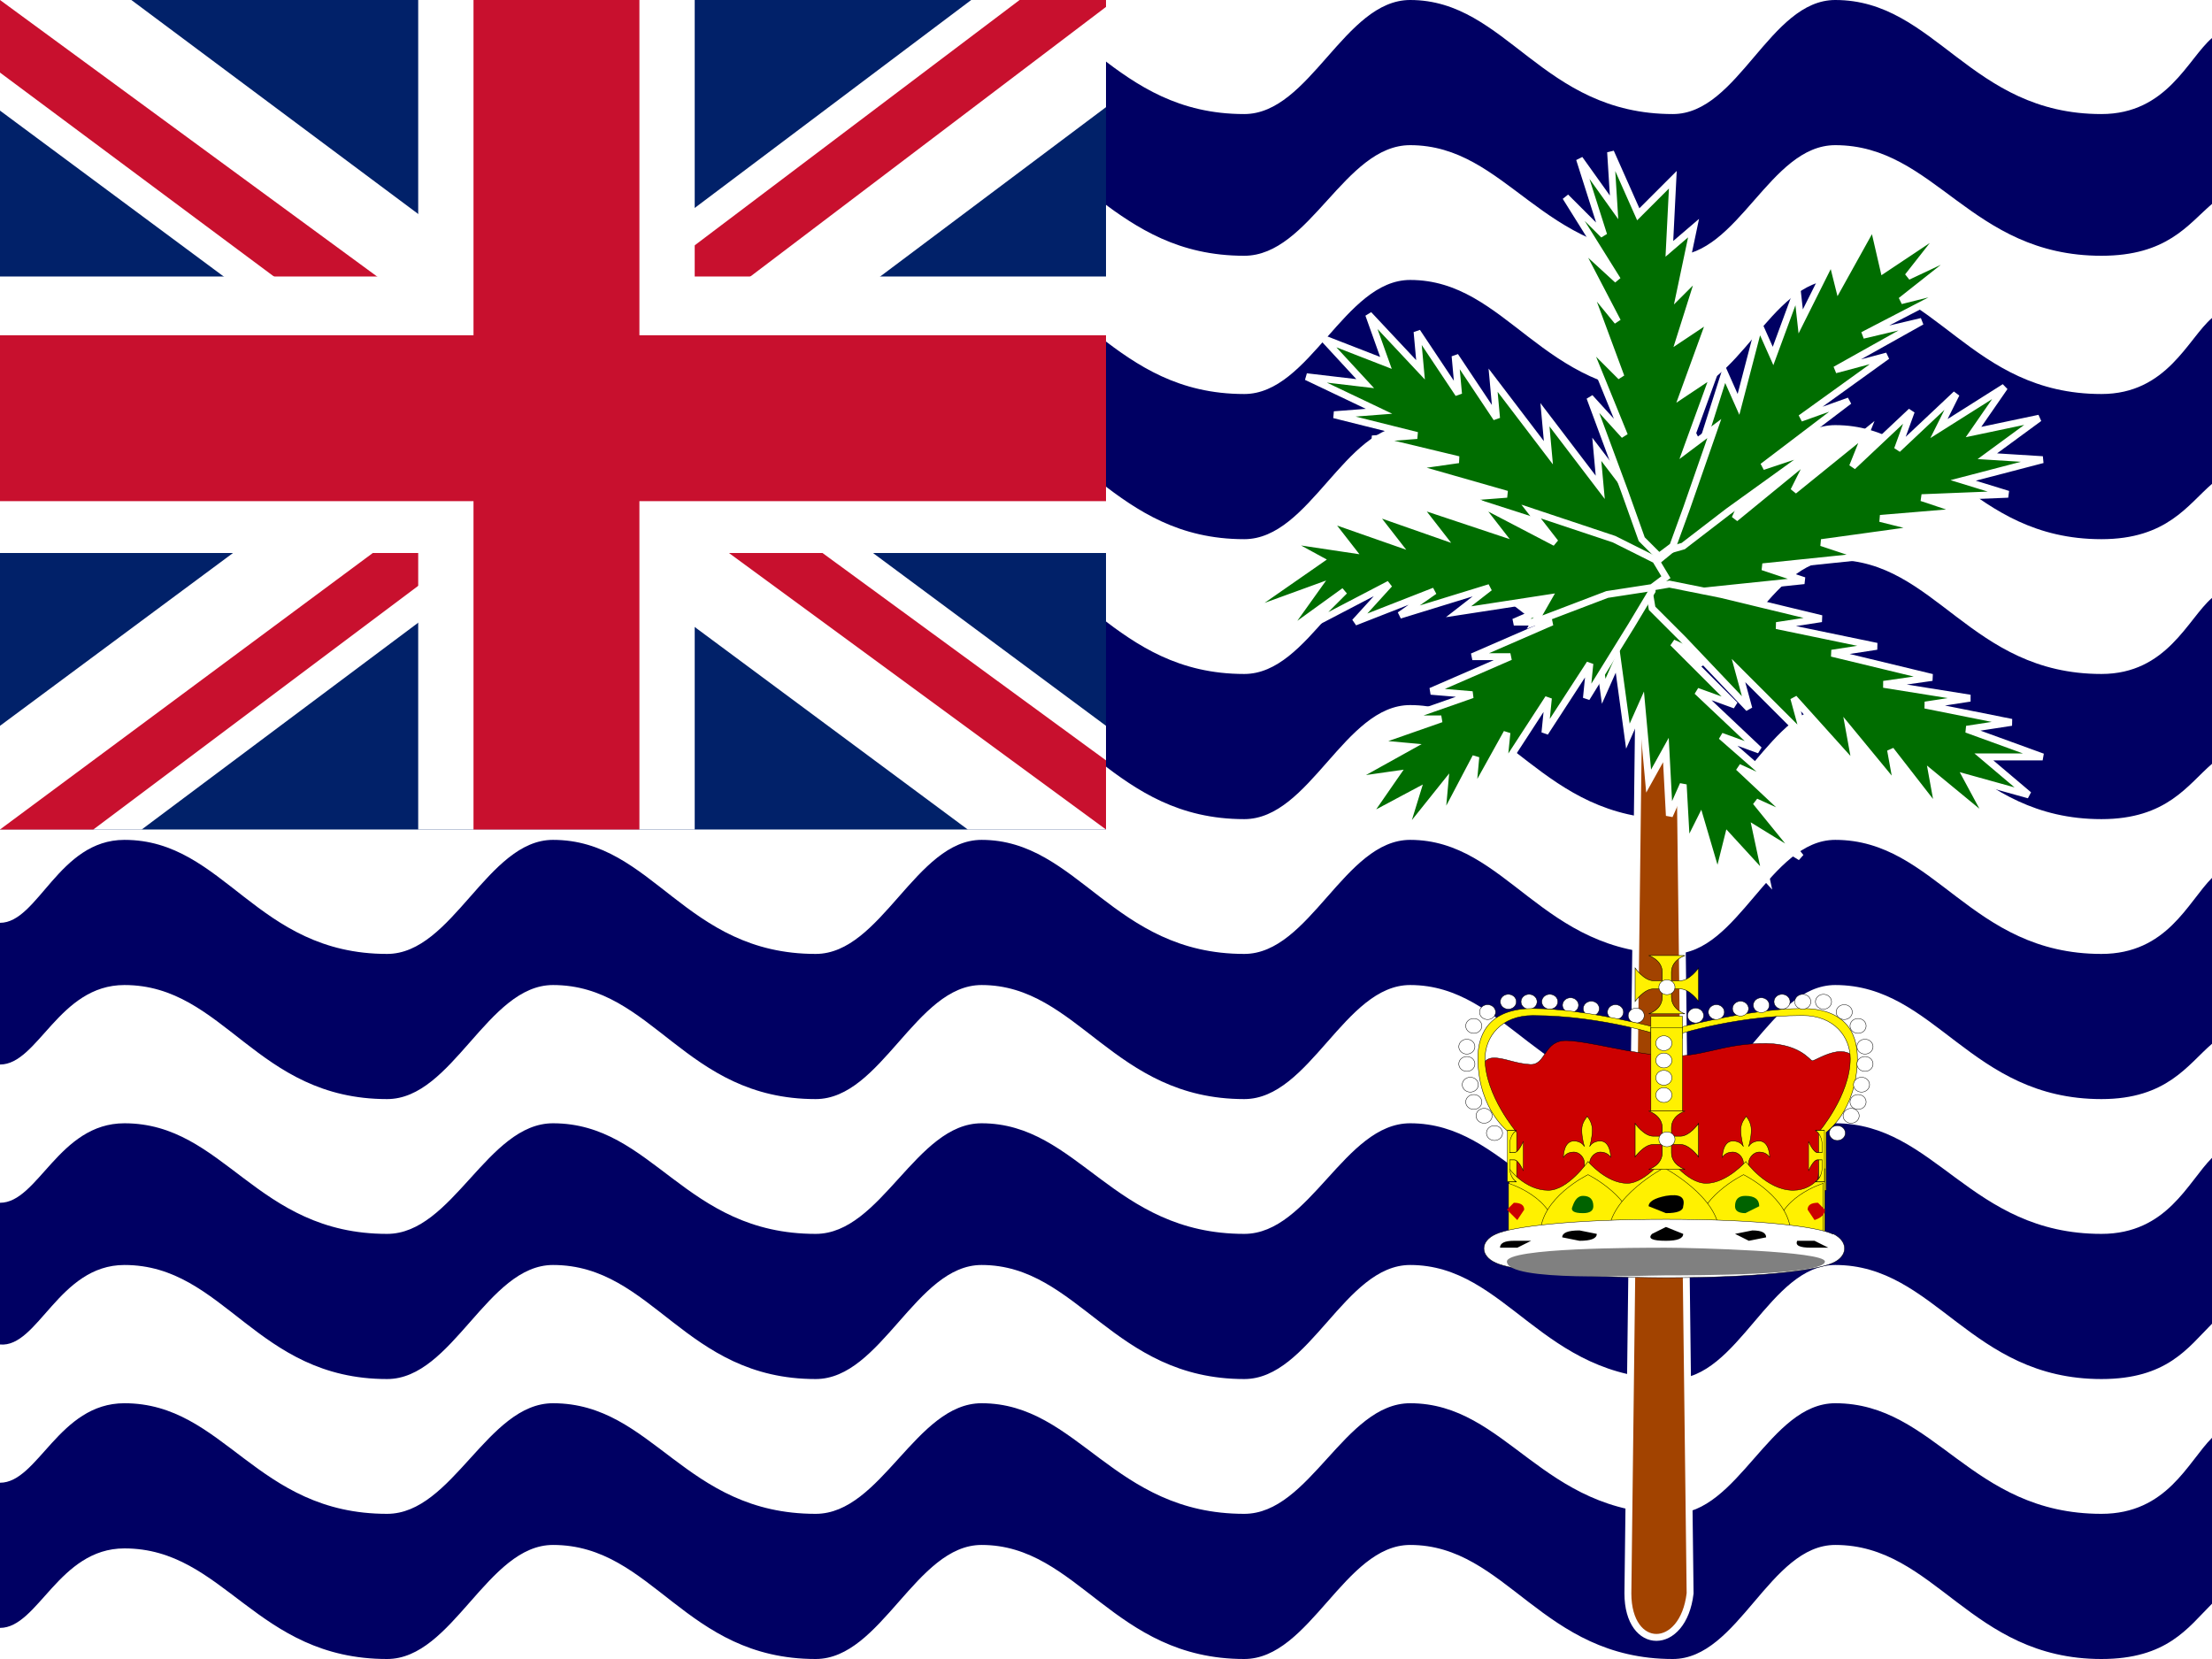 <svg xmlns="http://www.w3.org/2000/svg" viewBox="0 0 640 480"><path fill="#fff" d="M0 0h640v480H0z"/><path fill="#000063" fill-rule="evenodd" d="M640 416c-7 7-13 22-32 22-38 0-48-32-77-32-19 0-28 32-47 32-38 0-48-32-76-32-19 0-29 32-48 32-38 0-48-32-76-32-19 0-29 32-48 32-38 0-47-32-76-32-19 0-29 32-48 32-38 0-47-32-76-32-19 0-25 23-36 23v42c11 0 17-23 36-23 29 0 38 32 76 32 19 0 29-33 48-33 29 0 38 33 76 33 19 0 29-33 48-33 28 0 38 33 76 33 19 0 29-33 48-33 28 0 38 33 76 33 19 0 28-33 47-33 29 0 39 33 77 33 19 0 25-9 32-16zm0-81c-7 7-13 22-32 22-38 0-48-32-77-32-19 0-28 32-47 32-38 0-48-32-76-32-19 0-29 32-48 32-38 0-48-32-76-32-19 0-29 32-48 32-38 0-47-32-76-32-19 0-29 32-48 32-38 0-47-32-76-32-19 0-25 23-36 23v41c11 1 17-23 36-23 29 0 38 33 76 33 19 0 29-33 48-33 29 0 38 33 76 33 19 0 29-33 48-33 28 0 38 33 76 33 19 0 29-33 48-33 28 0 38 33 76 33 19 0 28-33 47-33 29 0 39 33 77 33 19 0 25-9 32-16zm0-81c-7 7-13 22-32 22-38 0-48-33-77-33-19 0-28 33-47 33-38 0-48-33-76-33-19 0-29 33-48 33-38 0-48-33-76-33-19 0-29 33-48 33-38 0-47-33-76-33-19 0-29 33-48 33-38 0-47-33-76-33-19 0-25 24-36 24v41c11 0 17-23 36-23 29 0 38 33 76 33 19 0 29-33 48-33 29 0 38 33 76 33 19 0 29-33 48-33 28 0 38 33 76 33 19 0 29-33 48-33 28 0 38 33 76 33 19 0 28-33 47-33 29 0 39 33 77 33 19 0 25-10 32-16zm0-81c-7 6-13 22-32 22-38 0-48-33-77-33-19 0-28 33-47 33-38 0-48-33-76-33-19 0-29 33-48 33-38 0-48-33-76-33-19 0-29 33-48 33-38 0-47-33-76-33-19 0-29 33-48 33-38 0-47-33-76-33-19 0-25 24-36 24v41c11 0 17-23 36-23 29 0 38 33 76 33 19 0 29-33 48-33 29 0 38 33 76 33 19 0 29-33 48-33 28 0 38 33 76 33 19 0 29-33 48-33 28 0 38 33 76 33 19 0 28-33 47-33 29 0 39 33 77 33 19 0 25-10 32-16zm0-81c-7 6-13 22-32 22-38 0-48-33-77-33-19 0-28 33-47 33-38 0-48-33-76-33-19 0-29 33-48 33-38 0-48-33-76-33-19 0-29 33-48 33-38 0-47-33-76-33-19 0-29 33-48 33-38 0-47-33-76-33-19 0-25 23-36 23v42c11 0 17-23 36-23 29 0 38 33 76 33 19 0 29-33 48-33 29 0 38 33 76 33 19 0 29-33 48-33 28 0 38 33 76 33 19 0 29-33 48-33 28 0 38 33 76 33 19 0 28-33 47-33 29 0 39 33 77 33 19 0 25-10 32-16zm0-81c-7 6-13 22-32 22-38 0-48-33-77-33-19 0-28 33-47 33-38 0-48-33-76-33-19 0-29 33-48 33-38 0-48-33-76-33-19 0-29 33-48 33-38 0-47-33-76-33-19 0-29 33-48 33C74 33 65 0 36 0 17 0 11 23 0 23v42c11 0 17-23 36-23 29 0 38 32 76 32 19 0 29-32 48-32 29 0 38 32 76 32 19 0 29-32 48-32 28 0 38 32 76 32 19 0 29-32 48-32 28 0 38 32 76 32 19 0 28-32 47-32 29 0 39 32 77 32 19 0 25-9 32-15z"/><path fill="#a24300" fill-rule="evenodd" stroke="#fff" stroke-width="2" d="m475 132-4 329c0 17 16 17 18 0l-4-329Z"/><path fill="#006d00" fill-rule="evenodd" stroke="#fff" stroke-width="2" d="m511 254-11-12-3 12-5-17-4 8-1-18-4 9-1-19-5 9-2-22-4 9-3-22-4 9-3-22-1-11 2-4 6 2 9 8 18 18-11-5 18 18-11-4 18 17-11-4 16 14-11-5 16 15-11-5 13 16-13-8z"/><path fill="none" d="m511 254-49-91m33 28-26-15-5 24"/><path fill="none" d="m502 204-26-15-5 24"/><path fill="none" d="m509 217-26-15-5 24"/><path fill="none" d="m514 227-24-12-7 21"/><path fill="none" d="m520 237-25-12-7 21"/><path fill="none" d="m521 247-23-16-1 23"/><path fill="#006d00" fill-rule="evenodd" stroke="#fff" stroke-width="2" d="m383 98 18 7-5-14 15 16-1-11 12 18-1-11 12 18-1-11 16 21-1-11 16 21-1-11 16 21 8 10 1 6h-7l-14-4-28-9 13-1-28-9 13-1-28-8 14-2-25-6 13-1-24-6 13-1-21-10 17 2z"/><path fill="none" d="m383 98 104 69m-49-13 34 3-10-27"/><path fill="none" d="m423 144 34 3-10-27"/><path fill="none" d="m408 135 34 2-10-27"/><path fill="none" d="M397 127h31l-7-24"/><path fill="none" d="M386 120h30l-6-24"/><path fill="none" d="m378 109 31 6-13-24"/><path fill="#006d00" fill-rule="evenodd" stroke="#fff" stroke-width="2" d="m590 121-15 11 16 1-23 6 13 4-25 1 12 4-24 2 12 3-29 4 12 4-29 3 12 4-29 3-14 2-6-2 2-5 11-9 21-18-5 11 22-18-5 10 21-17-4 10 17-16-4 11 17-16-5 10 19-12-9 13z"/><path fill="none" d="m590 121-117 50m34-32-18 25 33 4"/><path fill="none" d="m524 132-18 25 33 4"/><path fill="none" d="m540 124-17 26 33 3"/><path fill="none" d="m553 119-13 24 28 5"/><path fill="none" d="m566 114-14 23 29 5"/><path fill="none" d="m580 112-19 21h30"/><path fill="#006d00" fill-rule="evenodd" stroke="#fff" stroke-width="2" d="m587 230-18-5 7 13-17-14 2 11-14-18 2 11-14-17 2 11-18-20 3 11-19-19 3 11-19-20-9-9-1-6 6-1 15 3 29 7-13 2 29 6-13 2 29 7-14 2 25 4-13 2 25 5-13 2 22 8h-17z"/><path fill="none" d="m587 230-110-60m50 9h-34l13 26"/><path fill="none" d="M543 187h-35l14 26"/><path fill="none" d="M558 196h-34l13 26"/><path fill="none" d="m570 202-30 2 9 24"/><path fill="none" d="m582 209-30 2 9 24"/><path fill="none" d="m591 218-31-3 16 23"/><path fill="#006d00" fill-rule="evenodd" stroke="#fff" stroke-width="2" d="m395 237 9-13-14 2 18-10-11-1 20-7h-11l20-7-12-1 23-10h-11l23-10h-11l23-10 12-5 5 1v5l-6 10-13 21 1-10-13 20 1-10-13 20 1-10-10 18 1-11-10 19 1-11-12 15 4-13z"/><path fill="none" d="m395 237 83-71m-19 36 7-26-28 4"/><path fill="none" d="m447 212 7-26-28 4"/><path fill="none" d="m435 222 8-26-29 4"/><path fill="none" d="m426 230 5-24-25 2"/><path fill="none" d="m418 238 4-24-25 1"/><path fill="none" d="m406 242 10-23-26 7"/><path fill="#006d00" fill-rule="evenodd" stroke="#fff" stroke-width="2" d="m563 66-18 12-3-13-10 18-2-8-9 18-1-9-7 19-4-9-6 23-4-9-7 22-4-8-6 22-4 12 2 4 7-2 13-10 25-18-15 5 25-19-14 5 25-18-15 4 25-14-17 4 27-14-16 4 19-15-17 8z"/><path fill="none" d="m556 73-26 22-50 65"/><path fill="none" d="m519 133-28 13-3-20"/><path fill="none" d="m530 119-29 14-2-21"/><path fill="none" d="m541 106-29 13-2-21"/><path fill="none" d="m549 95-27 10-3-17"/><path fill="none" d="m559 86-29 9-1-16"/><path fill="none" d="m563 76-27 14 5-21"/><path fill="#006d00" fill-rule="evenodd" stroke="#fff" stroke-width="2" d="m466 44 8 18 10-10-1 20 7-6-4 19 6-6-6 19 9-6-8 22 9-6-8 22 8-6-8 23-4 11-4 3-5-5-5-14-10-27 10 11-11-27 10 10-10-27 9 11-12-23 12 11-15-24 11 11-7-22 10 14z"/><path fill="none" d="m468 52 9 31 3 78"/><path fill="none" d="m463 120 16 25 15-17"/><path fill="none" d="m462 104 17 24 14-17"/><path fill="none" d="m462 87 16 25 14-17"/><path fill="none" d="m460 75 17 20 13-13"/><path fill="none" d="m458 62 19 21 11-14"/><path fill="none" d="m460 52 15 24 8-20"/><path fill="#006d00" fill-rule="evenodd" stroke="#fff" stroke-width="2" d="m359 178 23-16-11-6 20 3-7-9 20 7-7-9 20 7-7-9 24 8-7-9 23 12-7-9 24 8 12 6 3 5-4 3-13 2-21 8 4-7-26 4 9-7-26 8 10-7-23 9 10-11-23 12 10-10-18 13 10-14z"/><path fill="none" d="m366 174 25-11 12-2h11l19 1 16 1 33 4"/><path fill="none" d="m447 177 19-11-19-15"/><path fill="none" d="m427 175 22-12-19-15"/><path fill="none" d="m412 175 21-13-19-13m-30 29 19-17-15-8"/><path fill="none" d="m376 179 15-16-12-4m18 17 19-15-15-10"/><g fill-rule="evenodd"><path fill="#c00" stroke="#000" d="m542 1173-2-229-61-107q-22-77 17-80c24-1 49 14 84 16 36 1 29-60 82-58s144 32 222 37 119-27 209-30c90-4 114 42 119 42s30-18 56-22c25-3 34 10 34 10s-2 58-14 92-54 90-56 90l-15 251c0 2-675-7-675-12z" transform="matrix(.129 0 0 .119 368 216)"/><g stroke="#000"><path fill="#fff100" d="M532 585s-68-52-70-177c-1-72 34-124 123-124 124 0 301 53 301 53v17s-142-53-301-53c-71 0-107 52-107 105 0 89 71 179 71 179v141h-17z" transform="matrix(-.129 0 0 .119 597 258)"/><path fill="#fff" d="M478 549a18 18 0 1 1-35 0 18 18 0 0 1 35 0z" transform="matrix(-.129 0 0 .119 595 257)"/><path fill="#fff" d="M478 549a18 18 0 1 1-35 0 18 18 0 0 1 35 0z" transform="matrix(-.129 0 0 .119 597 253)"/><path fill="#fff" d="M478 549a18 18 0 1 1-35 0 18 18 0 0 1 35 0z" transform="matrix(-.129 0 0 .119 598 248)"/><path fill="#fff" d="M478 549a18 18 0 1 1-35 0 18 18 0 0 1 35 0z" transform="matrix(-.129 0 0 .119 599 242)"/><path fill="#fff" d="M478 549a18 18 0 1 1-35 0 18 18 0 0 1 35 0z" transform="matrix(-.129 0 0 .119 599 237)"/><path fill="#fff" d="M478 549a18 18 0 1 1-35 0 18 18 0 0 1 35 0z" transform="matrix(-.129 0 0 .119 591 262)"/><path fill="#fff" d="M478 549a18 18 0 1 1-35 0 18 18 0 0 1 35 0z" transform="matrix(-.129 0 0 .119 597 231)"/><path fill="#fff" d="M478 549a18 18 0 1 1-35 0 18 18 0 0 1 35 0z" transform="matrix(-.129 0 0 .119 593 227)"/><path fill="#fff" d="M478 549a18 18 0 1 1-35 0 18 18 0 0 1 35 0z" transform="matrix(-.129 0 0 .119 587 224)"/><path fill="#fff" d="M478 549a18 18 0 1 1-35 0 18 18 0 0 1 35 0z" transform="matrix(-.129 0 0 .119 581 224)"/><path fill="#fff" d="M478 549a18 18 0 1 1-35 0 18 18 0 0 1 35 0z" transform="matrix(-.129 0 0 .119 575 224)"/><path fill="#fff" d="M478 549a18 18 0 1 1-35 0 18 18 0 0 1 35 0z" transform="matrix(-.129 0 0 .119 569 225)"/><path fill="#fff" d="M478 549a18 18 0 1 1-35 0 18 18 0 0 1 35 0z" transform="matrix(-.129 0 0 .119 563 226)"/><path fill="#fff" d="M478 549a18 18 0 1 1-35 0 18 18 0 0 1 35 0z" transform="matrix(-.129 0 0 .119 556 227)"/><path fill="#fff" d="M478 549a18 18 0 1 1-35 0 18 18 0 0 1 35 0z" transform="matrix(-.129 0 0 .119 550 228)"/></g><path fill="#fff" stroke="#000" d="M478 549a18 18 0 1 1-35 0 18 18 0 0 1 35 0z" transform="matrix(.129 0 0 .119 370 257)"/><path fill="#fff" stroke="#000" d="M478 549a18 18 0 1 1-35 0 18 18 0 0 1 35 0z" transform="matrix(.129 0 0 .119 367 253)"/><path fill="#fff" stroke="#000" d="M478 549a18 18 0 1 1-35 0 18 18 0 0 1 35 0z" transform="matrix(.129 0 0 .119 366 248)"/><path fill="#fff" stroke="#000" d="M478 549a18 18 0 1 1-35 0 18 18 0 0 1 35 0z" transform="matrix(.129 0 0 .119 365 242)"/><path fill="#fff" stroke="#000" d="M478 549a18 18 0 1 1-35 0 18 18 0 0 1 35 0z" transform="matrix(.129 0 0 .119 365 237)"/><path fill="#fff" stroke="#000" d="M478 549a18 18 0 1 1-35 0 18 18 0 0 1 35 0z" transform="matrix(.129 0 0 .119 367 231)"/><path fill="#fff" stroke="#000" d="M478 549a18 18 0 1 1-35 0 18 18 0 0 1 35 0z" transform="matrix(.129 0 0 .119 371 227)"/><path fill="#fff" stroke="#000" d="M478 549a18 18 0 1 1-35 0 18 18 0 0 1 35 0z" transform="matrix(.129 0 0 .119 377 224)"/><path fill="#fff" stroke="#000" d="M478 549a18 18 0 1 1-35 0 18 18 0 0 1 35 0z" transform="matrix(.129 0 0 .119 383 224)"/><path fill="#fff" stroke="#000" d="M478 549a18 18 0 1 1-35 0 18 18 0 0 1 35 0z" transform="matrix(.129 0 0 .119 389 224)"/><path fill="#fff" stroke="#000" d="M478 549a18 18 0 1 1-35 0 18 18 0 0 1 35 0z" transform="matrix(.129 0 0 .119 395 225)"/><path fill="#fff" stroke="#000" d="M478 549a18 18 0 1 1-35 0 18 18 0 0 1 35 0z" transform="matrix(.129 0 0 .119 401 226)"/><path fill="#fff" stroke="#000" d="M478 549a18 18 0 1 1-35 0 18 18 0 0 1 35 0z" transform="matrix(.129 0 0 .119 408 227)"/><path fill="#fff" stroke="#000" d="M478 549a18 18 0 1 1-35 0 18 18 0 0 1 35 0z" transform="matrix(.129 0 0 .119 414 228)"/><path fill="#fff" stroke="#000" d="M478 549a18 18 0 1 1-35 0 18 18 0 0 1 35 0z" transform="matrix(.129 0 0 .119 373 262)"/><path fill="#fff100" stroke="#000" d="M532 585s-68-52-70-177c-1-72 34-124 123-124 124 0 301 53 301 53v17s-142-53-301-53c-71 0-107 52-107 105 0 89 71 179 71 179v141h-17z" transform="matrix(.129 0 0 .119 368 258)"/><path fill="#fff100" stroke="#000" stroke-width="3" d="M1240 532s16-36 71-36c38 0 71 36 71 71v71h35v-71c0-36 36-71 71-71 53 0 71 35 71 35s0-106-71-106c-53 0-71 36-71 36s18-54 18-107-35-88-35-88c0 6-36 35-36 88s18 107 18 107-18-36-71-36c-71 0-71 106-71 106z" transform="matrix(.043 0 0 .045 399 311)"/><path fill="#fff100" stroke="#000" stroke-width="3" d="M1240 532s16-36 71-36c38 0 71 36 71 71v71h35v-71c0-36 36-71 71-71 53 0 71 35 71 35s0-106-71-106c-53 0-71 36-71 36s18-54 18-107-35-88-35-88c0 6-36 35-36 88s18 107 18 107-18-36-71-36c-71 0-71 106-71 106z" transform="matrix(.043 0 0 .045 445 311)"/><path fill="#fff100" stroke="#000" d="M532 833V673s35 53 88 53c44 0 89-70 89-70s41 53 88 53c42 0 89-69 89-69s43 69 88 69c46 0 89-53 89-53s46 70 106 70c53 0 71-53 71-53v160z" transform="matrix(.129 0 0 .119 368 258)"/><path fill="#fff100" stroke="#000" d="M709 833V709s106 35 106 124z" transform="matrix(.129 0 0 .119 345 258)"/><path fill="#fff100" stroke="#000" d="M709 833V709s106 35 106 124z" transform="matrix(-.129 0 0 .119 619 258)"/><path fill="#fff100" stroke="#000" d="M602 833c0-89 107-145 107-145s106 56 106 145z" transform="matrix(.129 0 0 .119 368 258)"/><path fill="#fff100" stroke="#000" d="M602 833c0-89 107-145 107-145s106 56 106 145z" transform="matrix(.129 0 0 .119 413 258)"/><path fill="#fff100" stroke="#000" d="M585 848c0-89 124-160 124-160s124 71 124 160z" transform="matrix(.129 0 0 .119 390 256)"/><path fill="#fff" stroke="#000" d="M1276 656c-36-18-166-36-377-36s-350 18-385 36c-36 17-36 53 0 70 35 18 175 36 385 36s341-18 377-36c35-17 35-53 0-71z" transform="matrix(.128 0 0 .119 367 279)"/><path fill="gray" d="M528 365c0 4-38 4-46 4s-46 2-46-4c0-4 38-4 46-4s46 1 46 4"/><path fill="#c00" d="m441 350-2 3-3-3 2-2q3 0 3 2m87 0q0 2-3 3l-2-3q0-2 3-2z"/><path d="M487 349q0 2-5 2l-5-2q0-2 5-3 6-1 5 3"/><path fill="#006300" d="m509 349-4 2q-3 0-3-2 0-3 3-3 4 0 4 3m-48 0q0 2-3 2-4 0-3-2 1-3 3-3 3 0 3 3"/><path fill="#fff100" stroke="#000" stroke-width="2" d="M1258 496s35-53 71-53h35v35c0 54-53 71-53 71h142s-53-18-53-71v-35h35c36 0 71 53 71 53V354s-35 54-71 54h-35v-36c0-53 53-71 53-71h-142s53 18 53 71v36h-35c-36 0-71-54-71-54z" transform="matrix(.074 0 0 .068 380 301)"/><path fill="#fff100" stroke="#000" stroke-width="3" d="M1382 549h71s-53-17-53-71v-35h35c36 0 71 53 71 53V354s-35 54-71 54h-35v-36c0-53 53-71 53-71h-71z" transform="matrix(.037 0 0 .06 385 309)"/><path fill="#fff100" stroke="#000" stroke-width="3" d="M1382 549h71s-53-17-53-71v-35h35c36 0 71 53 71 53V354s-35 54-71 54h-35v-36c0-53 53-71 53-71h-71z" transform="matrix(-.037 0 0 .06 579 309)"/><path fill="#fff" stroke="#000" d="M904 602a18 18 0 1 1-36 0 18 18 0 0 1 36 0z" transform="matrix(.129 0 0 .119 368 258)"/><path fill="#fff100" stroke="#000" stroke-width="2" d="M1258 496s35-53 71-53h35v35c0 54-53 71-53 71h142s-53-18-53-71v-35h35c36 0 71 53 71 53V354s-35 54-71 54h-35v-36c0-53 53-71 53-71h-142s53 18 53 71v36h-35c-36 0-71-54-71-54z" transform="matrix(.074 0 0 .068 380 256)"/><path fill="#fff" stroke="#000" d="M904 602a18 18 0 1 1-36 0 18 18 0 0 1 36 0z" transform="matrix(.129 0 0 .119 368 214)"/><path fill="#fff100" stroke="#000" d="M850 656h71v53h-71z" transform="matrix(.129 0 0 .119 368 216)"/><path fill="#fff100" stroke="#000" d="M850 683h71v203h-71z" transform="matrix(.129 0 0 .119 368 216)"/><path fill="#fff" stroke="#000" d="M478 549a18 18 0 1 1-35 0 18 18 0 0 1 35 0z" transform="matrix(.129 0 0 .119 422 251)"/><path fill="#fff" stroke="#000" d="M478 549a18 18 0 1 1-35 0 18 18 0 0 1 35 0z" transform="matrix(.129 0 0 .119 422 246)"/><path fill="#fff" stroke="#000" d="M478 549a18 18 0 1 1-35 0 18 18 0 0 1 35 0z" transform="matrix(.129 0 0 .119 422 241)"/><path fill="#fff" stroke="#000" d="M478 549a18 18 0 1 1-35 0 18 18 0 0 1 35 0z" transform="matrix(.129 0 0 .119 422 236)"/><path d="M487 357q0 2-5 2-6 0-4-2l4-2zm42 4h-5q-5 0-4-2h5zm-18-3-5 1-4-2 5-1q4 0 4 2m-77 3h5l4-2h-5q-4 0-4 2m18-3 5 1q5 0 5-2l-5-1q-5 0-5 2"/></g><path fill="#012169" d="M0 0h320v240H0Z"/><path fill="#fff" d="m38 0 122 91L281 0h39v31l-120 90 120 89v30h-40l-120-89-119 89H0v-30l120-89L0 32V0Z"/><path fill="#c8102e" d="m212 141 108 79v20l-135-99Zm-92 10 3 17-96 72H0ZM320 0v2L196 96l1-22 98-74ZM0 0l120 88H90L0 21Z"/><path fill="#fff" d="M121 0v240h80V0ZM0 80v80h320V80Z"/><path fill="#c8102e" d="M0 97v48h320V97zM137 0v240h48V0Z"/></svg>